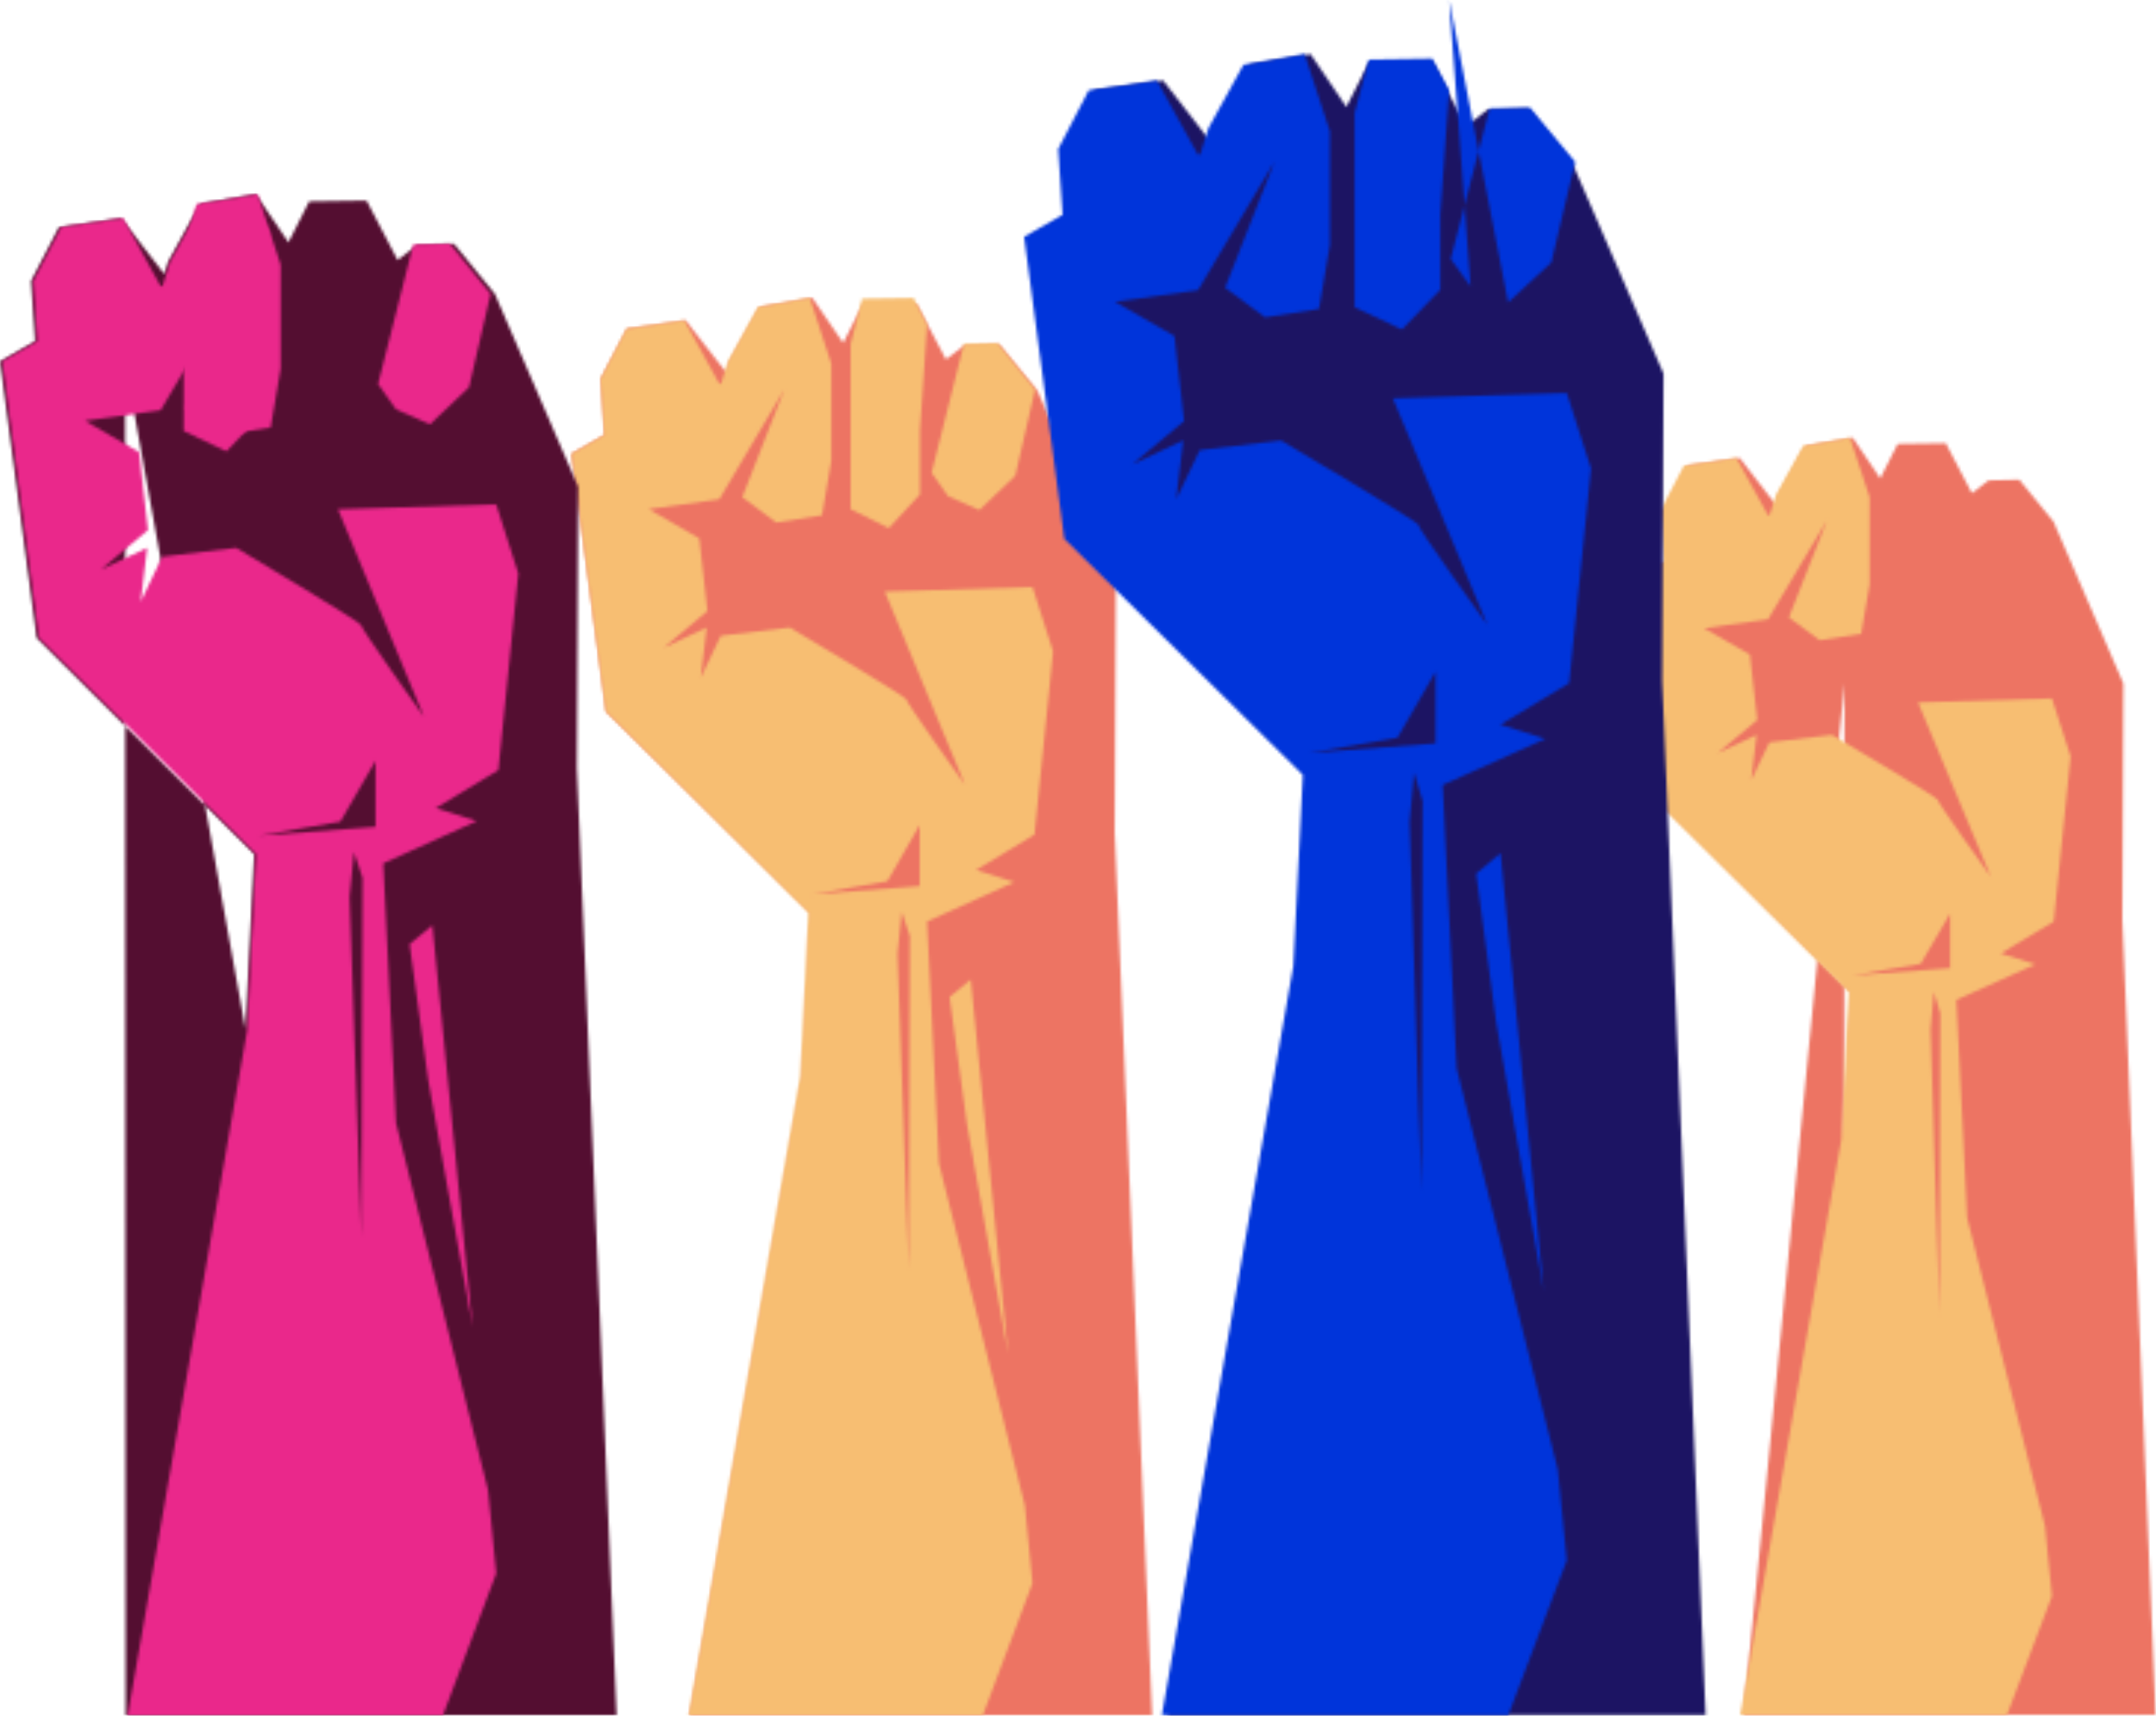 <?xml version="1.0" encoding="UTF-8"?>
<svg width="730px" height="581px" viewBox="0 0 730 581" version="1.1" xmlns="http://www.w3.org/2000/svg" xmlns:xlink="http://www.w3.org/1999/xlink">
    <!-- Generator: Sketch 52.6 (67491) - http://www.bohemiancoding.com/sketch -->
    <title>Group</title>
    <desc>Created with Sketch.</desc>
    <defs>
        <path d="M72.739,0.656 L82.025,14.386 L87.921,2.722 L104.223,2.49 L113.056,19.409 L118.716,15.07 L129.125,14.842 L140.681,29.009 L164.365,83.882 L164.005,163.895 L175.288,433.2 L35.749,433.2 L60.803,176.93 L10.472,126.86 L0.056,48.21 L10.021,42.487 L8.884,25.354 L16.81,10.037 L34.478,7.522 L46.733,23.38 L47.836,19.876 L56.896,3.41 L72.739,0.656 Z M69.842,185.923 L69.812,238.14 L72.284,188.351 L69.842,185.923 Z M69.904,83.838 L60.803,176.93 L69.842,185.923 L69.904,83.838 Z" id="path-1"></path>
        <path d="M73.22,0.656 L79.828,20.777 L79.828,50.276 L76.969,67.006 L62.919,69.202 L52.498,61.466 L65.363,28.645 L45.433,62.123 L23.789,65.123 L39.288,74.044 L41.789,96.222 L28.356,107.428 L41.568,101.249 L39.744,116.569 L45.89,103.765 L67.08,101.249 C67.08,101.249 103.066,122.513 102.841,123.196 C102.611,123.888 120.838,149.261 120.838,149.261 L96.232,90.275 L141.566,88.904 L147.89,108.556 L142.174,164.45 L124.253,175.259 L135.979,178.944 L109.21,190.979 L112.865,264.799 L139.22,369.164 L141.566,392.888 L126.326,433.2 L36.01,433.2 L70.275,238.14 L72.762,188.351 L10.583,126.86 L0.104,48.21 L10.112,42.493 L8.985,25.354 L16.958,10.037 L34.731,7.522 L45.483,26.944 L46.004,26.717 L48.169,19.876 L57.282,3.41 L73.22,0.656 Z M101.592,188.239 L100.466,201.03 L103.459,297.479 L103.775,195.616 L101.592,188.239 Z M107.084,161.758 L97.121,178.775 L73.997,182.723 L107.084,180.235 L107.084,161.758 Z" id="path-3"></path>
        <polygon id="path-5" points="81.66 0.076 92.075 15.307 98.69 2.365 116.974 2.11 126.877 20.881 133.228 16.067 144.907 15.814 157.874 31.535 184.434 92.419 184.029 181.194 196.69 480 40.164 480 78.376 263.572 81.15 208.328 11.812 140.104 0.125 52.837 11.302 46.489 10.03 27.479 18.923 10.483 38.736 7.693 52.487 25.289 53.723 21.397 63.884 3.13"></polygon>
        <polygon id="path-7" points="21.312 0.076 25.902 9.158 23.494 44.917 23.494 66.588 12.952 78.025 -0.002 71.615 -0.002 15.692 3.882 0.331"></polygon>
        <polygon id="path-9" points="23.198 0.96 35.872 16.699 29.158 45.91 17.001 57.511 6.431 52.836 0.826 44.89 11.782 1.213"></polygon>
        <path d="M80.792,0.076 L88.08,22.398 L88.08,55.129 L84.927,73.693 L69.422,76.129 L57.93,67.548 L72.121,31.13 L50.133,68.273 L26.254,71.605 L43.352,81.503 L46.119,106.11 L31.295,118.543 L45.869,111.688 L43.857,128.684 L50.638,114.48 L74.013,111.688 C74.013,111.688 113.716,135.282 113.467,136.038 C113.214,136.807 133.323,164.958 133.323,164.958 L106.174,99.51 L156.193,97.987 L163.167,119.795 L156.862,181.81 L137.092,193.805 L150.025,197.891 L120.493,211.247 L124.526,293.152 L153.597,408.949 L156.193,435.275 L139.376,480 L39.738,480 L77.543,263.572 L80.287,208.328 L11.688,140.104 L0.125,52.837 L11.171,46.496 L9.925,27.479 L18.723,10.483 L38.325,7.693 L50.188,29.244 L50.766,28.991 L53.152,21.397 L63.204,3.13 L80.792,0.076 Z M111.904,207.977 L110.482,222.15 L114.263,328.986 L114.664,216.154 L111.904,207.977 Z M117.994,178.542 L107.053,197.618 L81.646,202.044 L117.994,199.254 L117.994,178.542 Z" id="path-11"></path>
        <polygon id="path-13" points="8.085 0.467 20.73 127.326 6.793 49.466 0.921 6.426"></polygon>
        <path d="M86.599,0.922 L97.659,17.27 L104.685,3.382 L124.103,3.104 L134.623,23.251 L141.367,18.085 L153.77,17.814 L167.537,34.685 L195.749,100.028 L195.318,195.306 L208.763,516 L42.528,516 L42.388,181.008 L12.418,151.206 L0.008,57.548 L11.878,50.736 L10.525,30.331 L19.97,12.092 L41.011,9.097 L55.616,27.982 L56.926,23.807 L67.72,4.2 L86.599,0.922 Z M69.427,207.893 L83.108,283.72 L86.057,224.429 L69.427,207.893 Z M42.338,57.752 L42.388,181.008 L69.427,207.893 L42.338,57.752 Z" id="path-15"></path>
        <polygon id="path-17" points="24.597 0.379 29.727 10.174 27.032 48.738 27.032 72.108 15.251 84.442 0.776 77.528 0.776 17.22 5.116 0.655"></polygon>
        <polygon id="path-19" points="24.924 0.935 38.698 17.948 31.403 49.528 18.186 62.071 6.697 57.014 0.604 48.425 12.516 1.208"></polygon>
        <path d="M87.022,0.922 L94.829,24.88 L94.829,60.01 L91.451,79.932 L74.837,82.547 L62.524,73.336 L77.733,34.252 L54.17,74.116 L28.581,77.689 L46.904,88.312 L49.866,114.722 L33.983,128.066 L49.602,120.709 L47.445,138.95 L54.71,123.707 L79.757,120.709 C79.757,120.709 122.301,146.03 122.035,146.845 C121.764,147.67 143.31,177.882 143.31,177.882 L114.222,107.639 L167.814,106.007 L175.288,129.412 L168.53,195.968 L147.348,208.84 L161.206,213.228 L129.564,227.56 L133.882,315.464 L165.036,439.744 L167.814,467.999 L149.796,516 L43.031,516 L83.538,283.72 L86.48,224.429 L12.974,151.206 L0.587,57.548 L12.423,50.743 L11.085,30.331 L20.513,12.092 L41.517,9.097 L54.23,32.227 L54.848,31.952 L57.402,23.807 L68.177,4.2 L87.022,0.922 Z M119.651,223.718 L118.153,238.961 L122.132,353.867 L122.548,232.512 L119.651,223.718 Z M126.943,192.835 L115.038,213.426 L87.388,218.203 L126.943,215.192 L126.943,192.835 Z" id="path-21"></path>
        <polygon id="path-23" points="8.189 0.126 21.803 136.156 6.796 52.668 0.47 6.517"></polygon>
        <polygon id="path-25" points="95.555 0.341 107.666 18.192 115.357 3.025 136.618 2.723 148.135 24.725 155.52 19.081 169.1 18.786 184.174 37.208 215.061 108.563 214.59 212.608 229.312 562.8 47.304 562.8 91.734 309.152 94.962 244.406 14.336 164.448 0.749 62.176 13.746 54.738 12.268 32.455 22.605 12.536 45.645 9.268 61.632 29.887 63.069 25.331 74.884 3.919"></polygon>
        <polygon id="path-27" points="26.386 0.67 32.058 11.356 29.079 53.425 29.079 78.919 16.057 92.375 0.059 84.835 0.059 19.042 4.856 0.971"></polygon>
        <path d="M28.288,36.473 L43.523,54.821 L35.455,88.879 L20.835,102.404 L10.838,51.162 L14.563,36.767 L28.288,36.473 Z M6.074,69.575 L8.126,96.953 L1.388,87.686 L6.074,69.575 Z M0.858,0 L10.838,51.162 L6.074,69.575 L0.858,0 Z" id="path-29"></path>
        <path d="M95.924,0.341 L104.503,26.503 L104.503,64.862 L100.794,86.62 L82.538,89.473 L69.006,79.416 L85.719,36.734 L59.827,80.267 L31.712,84.169 L51.843,95.77 L55.1,124.609 L37.647,139.181 L54.809,131.147 L52.438,151.068 L60.422,134.418 L87.941,131.147 C87.941,131.147 134.689,158.798 134.396,159.684 C134.096,160.586 157.772,193.579 157.772,193.579 L125.81,116.876 L184.698,115.091 L192.908,140.647 L185.485,213.329 L162.21,227.387 L177.435,232.175 L142.67,247.829 L147.413,343.818 L181.646,479.53 L184.698,510.382 L164.9,562.8 L47.588,562.8 L92.096,309.152 L95.33,244.406 L14.561,164.448 L0.95,62.176 L13.956,54.744 L12.489,32.455 L22.845,12.536 L45.925,9.268 L59.895,34.524 L60.572,34.225 L63.381,25.331 L75.216,3.919 L95.924,0.341 Z M132.975,243.596 L131.481,260.226 L135.45,385.586 L135.869,253.192 L132.975,243.596 Z M140.257,209.474 L127.38,231.812 L97.477,236.992 L140.257,233.726 L140.257,209.474 Z" id="path-31"></path>
        <polygon id="path-33" points="8.67 0.871 23.257 149.129 7.176 58.134 0.401 7.835"></polygon>
    </defs>
    <g id="Page-1" stroke="none" stroke-width="1" fill="none" fill-rule="evenodd">
        <g id="Sign-in" transform="translate(0, -443)">
            <g id="Group" transform="translate(0, 443)">
                <g id="Group-338" transform="translate(554.6, 147.6)">
                    <mask id="mask-2" fill="white">
                        <use xlink:href="#path-1"></use>
                    </mask>
                    <g id="Clip-337"></g>
                    <polygon id="Fill-336" fill="#ED7463" mask="url(#mask-2)" points="-11.944 445.2 187.288 445.2 187.288 -11.343 -11.944 -11.343"></polygon>
                </g>
                <g id="Group-347" transform="translate(553.2, 147.6)">
                    <mask id="mask-4" fill="white">
                        <use xlink:href="#path-3"></use>
                    </mask>
                    <g id="Clip-346"></g>
                    <polygon id="Fill-345" fill="#F7BE72" mask="url(#mask-4)" points="-11.896 445.2 159.89 445.2 159.89 -11.343 -11.896 -11.343"></polygon>
                </g>
                <g id="Group-380" transform="translate(193.4, 100.8)">
                    <mask id="mask-6" fill="white">
                        <use xlink:href="#path-5"></use>
                    </mask>
                    <g id="Clip-379"></g>
                    <polygon id="Fill-378" fill="#ED7463" mask="url(#mask-6)" points="-11.875 492 208.69 492 208.69 -11.924 -11.875 -11.924"></polygon>
                </g>
                <g id="Group-383" transform="translate(288, 100.8)">
                    <mask id="mask-8" fill="white">
                        <use xlink:href="#path-7"></use>
                    </mask>
                    <g id="Clip-382"></g>
                    <polygon id="Fill-381" fill="#F7BE72" mask="url(#mask-8)" points="-12.002 90.025 37.902 90.025 37.902 -11.924 -12.002 -11.924"></polygon>
                </g>
                <g id="Group-386" transform="translate(314.6, 115.2)">
                    <mask id="mask-10" fill="white">
                        <use xlink:href="#path-9"></use>
                    </mask>
                    <g id="Clip-385"></g>
                    <polygon id="Fill-384" fill="#F7BE72" mask="url(#mask-10)" points="-11.174 69.511 47.872 69.511 47.872 -11.04 -11.174 -11.04"></polygon>
                </g>
                <g id="Group-389" transform="translate(193.4, 100.8)">
                    <mask id="mask-12" fill="white">
                        <use xlink:href="#path-11"></use>
                    </mask>
                    <g id="Clip-388"></g>
                    <polygon id="Fill-387" fill="#F7BE72" mask="url(#mask-12)" points="-11.875 492 175.167 492 175.167 -11.924 -11.875 -11.924"></polygon>
                </g>
                <g id="Group-392" transform="translate(320.6, 331.2)">
                    <mask id="mask-14" fill="white">
                        <use xlink:href="#path-13"></use>
                    </mask>
                    <g id="Clip-391"></g>
                    <polygon id="Fill-390" fill="#F7BE72" mask="url(#mask-14)" points="-11.079 139.326 32.73 139.326 32.73 -11.533 -11.079 -11.533"></polygon>
                </g>
                <g id="Group-395" transform="translate(0, 64.8)">
                    <mask id="mask-16" fill="white">
                        <use xlink:href="#path-15"></use>
                    </mask>
                    <g id="Clip-394"></g>
                    <polygon id="Fill-393" fill="#540E31" mask="url(#mask-16)" points="-11.992 528 220.763 528 220.763 -11.078 -11.992 -11.078"></polygon>
                </g>
                <g id="Group-398" transform="translate(61.4, 68.4)">
                    <mask id="mask-18" fill="white">
                        <use xlink:href="#path-17"></use>
                    </mask>
                    <g id="Clip-397"></g>
                    <polygon id="Fill-396" fill="#EA288B" mask="url(#mask-18)" points="-11.224 96.442 41.727 96.442 41.727 -11.622 -11.224 -11.622"></polygon>
                </g>
                <g id="Group-401" transform="translate(127.4, 81.6)">
                    <mask id="mask-20" fill="white">
                        <use xlink:href="#path-19"></use>
                    </mask>
                    <g id="Clip-400"></g>
                    <polygon id="Fill-399" fill="#EA288B" mask="url(#mask-20)" points="-11.396 74.071 50.698 74.071 50.698 -11.066 -11.396 -11.066"></polygon>
                </g>
                <g id="Group-404" transform="translate(0.2, 64.8)">
                    <mask id="mask-22" fill="white">
                        <use xlink:href="#path-21"></use>
                    </mask>
                    <g id="Clip-403"></g>
                    <polygon id="Fill-402" fill="#EA288B" mask="url(#mask-22)" points="-11.413 528 187.288 528 187.288 -11.078 -11.413 -11.078"></polygon>
                </g>
                <g id="Group-407" transform="translate(138.2, 313.2)">
                    <mask id="mask-24" fill="white">
                        <use xlink:href="#path-23"></use>
                    </mask>
                    <g id="Clip-406"></g>
                    <polygon id="Fill-405" fill="#EA288B" mask="url(#mask-24)" points="-11.53 148.156 33.803 148.156 33.803 -11.874 -11.53 -11.874"></polygon>
                </g>
                <g id="Group-410" transform="translate(348.2, 18)">
                    <mask id="mask-26" fill="white">
                        <use xlink:href="#path-25"></use>
                    </mask>
                    <g id="Clip-409"></g>
                    <polygon id="Fill-408" fill="#1C1463" mask="url(#mask-26)" points="-11.251 574.8 241.312 574.8 241.312 -11.659 -11.251 -11.659"></polygon>
                </g>
                <g id="Group-413" transform="translate(458.6, 19.2)">
                    <mask id="mask-28" fill="white">
                        <use xlink:href="#path-27"></use>
                    </mask>
                    <g id="Clip-412"></g>
                    <polygon id="Fill-411" fill="#0034DA" mask="url(#mask-28)" points="-11.941 104.375 44.058 104.375 44.058 -11.33 -11.941 -11.33"></polygon>
                </g>
                <g id="Group-416" transform="translate(489.8, 0)">
                    <mask id="mask-30" fill="white">
                        <use xlink:href="#path-29"></use>
                    </mask>
                    <g id="Clip-415"></g>
                    <polygon id="Fill-414" fill="#0034DA" mask="url(#mask-30)" points="-11.142 114.404 55.523 114.404 55.523 -12 -11.142 -12"></polygon>
                </g>
                <g id="Group-419" transform="translate(345.8, 18)">
                    <mask id="mask-32" fill="white">
                        <use xlink:href="#path-31"></use>
                    </mask>
                    <g id="Clip-418"></g>
                    <polygon id="Fill-417" fill="#0034DA" mask="url(#mask-32)" points="-11.05 574.8 204.908 574.8 204.908 -11.659 -11.05 -11.659"></polygon>
                </g>
                <g id="Group-422" transform="translate(499.4, 288)">
                    <mask id="mask-34" fill="white">
                        <use xlink:href="#path-33"></use>
                    </mask>
                    <g id="Clip-421"></g>
                    <polygon id="Fill-420" fill="#0034DA" mask="url(#mask-34)" points="-11.599 161.129 35.257 161.129 35.257 -11.128 -11.599 -11.128"></polygon>
                </g>
            </g>
        </g>
    </g>
</svg>